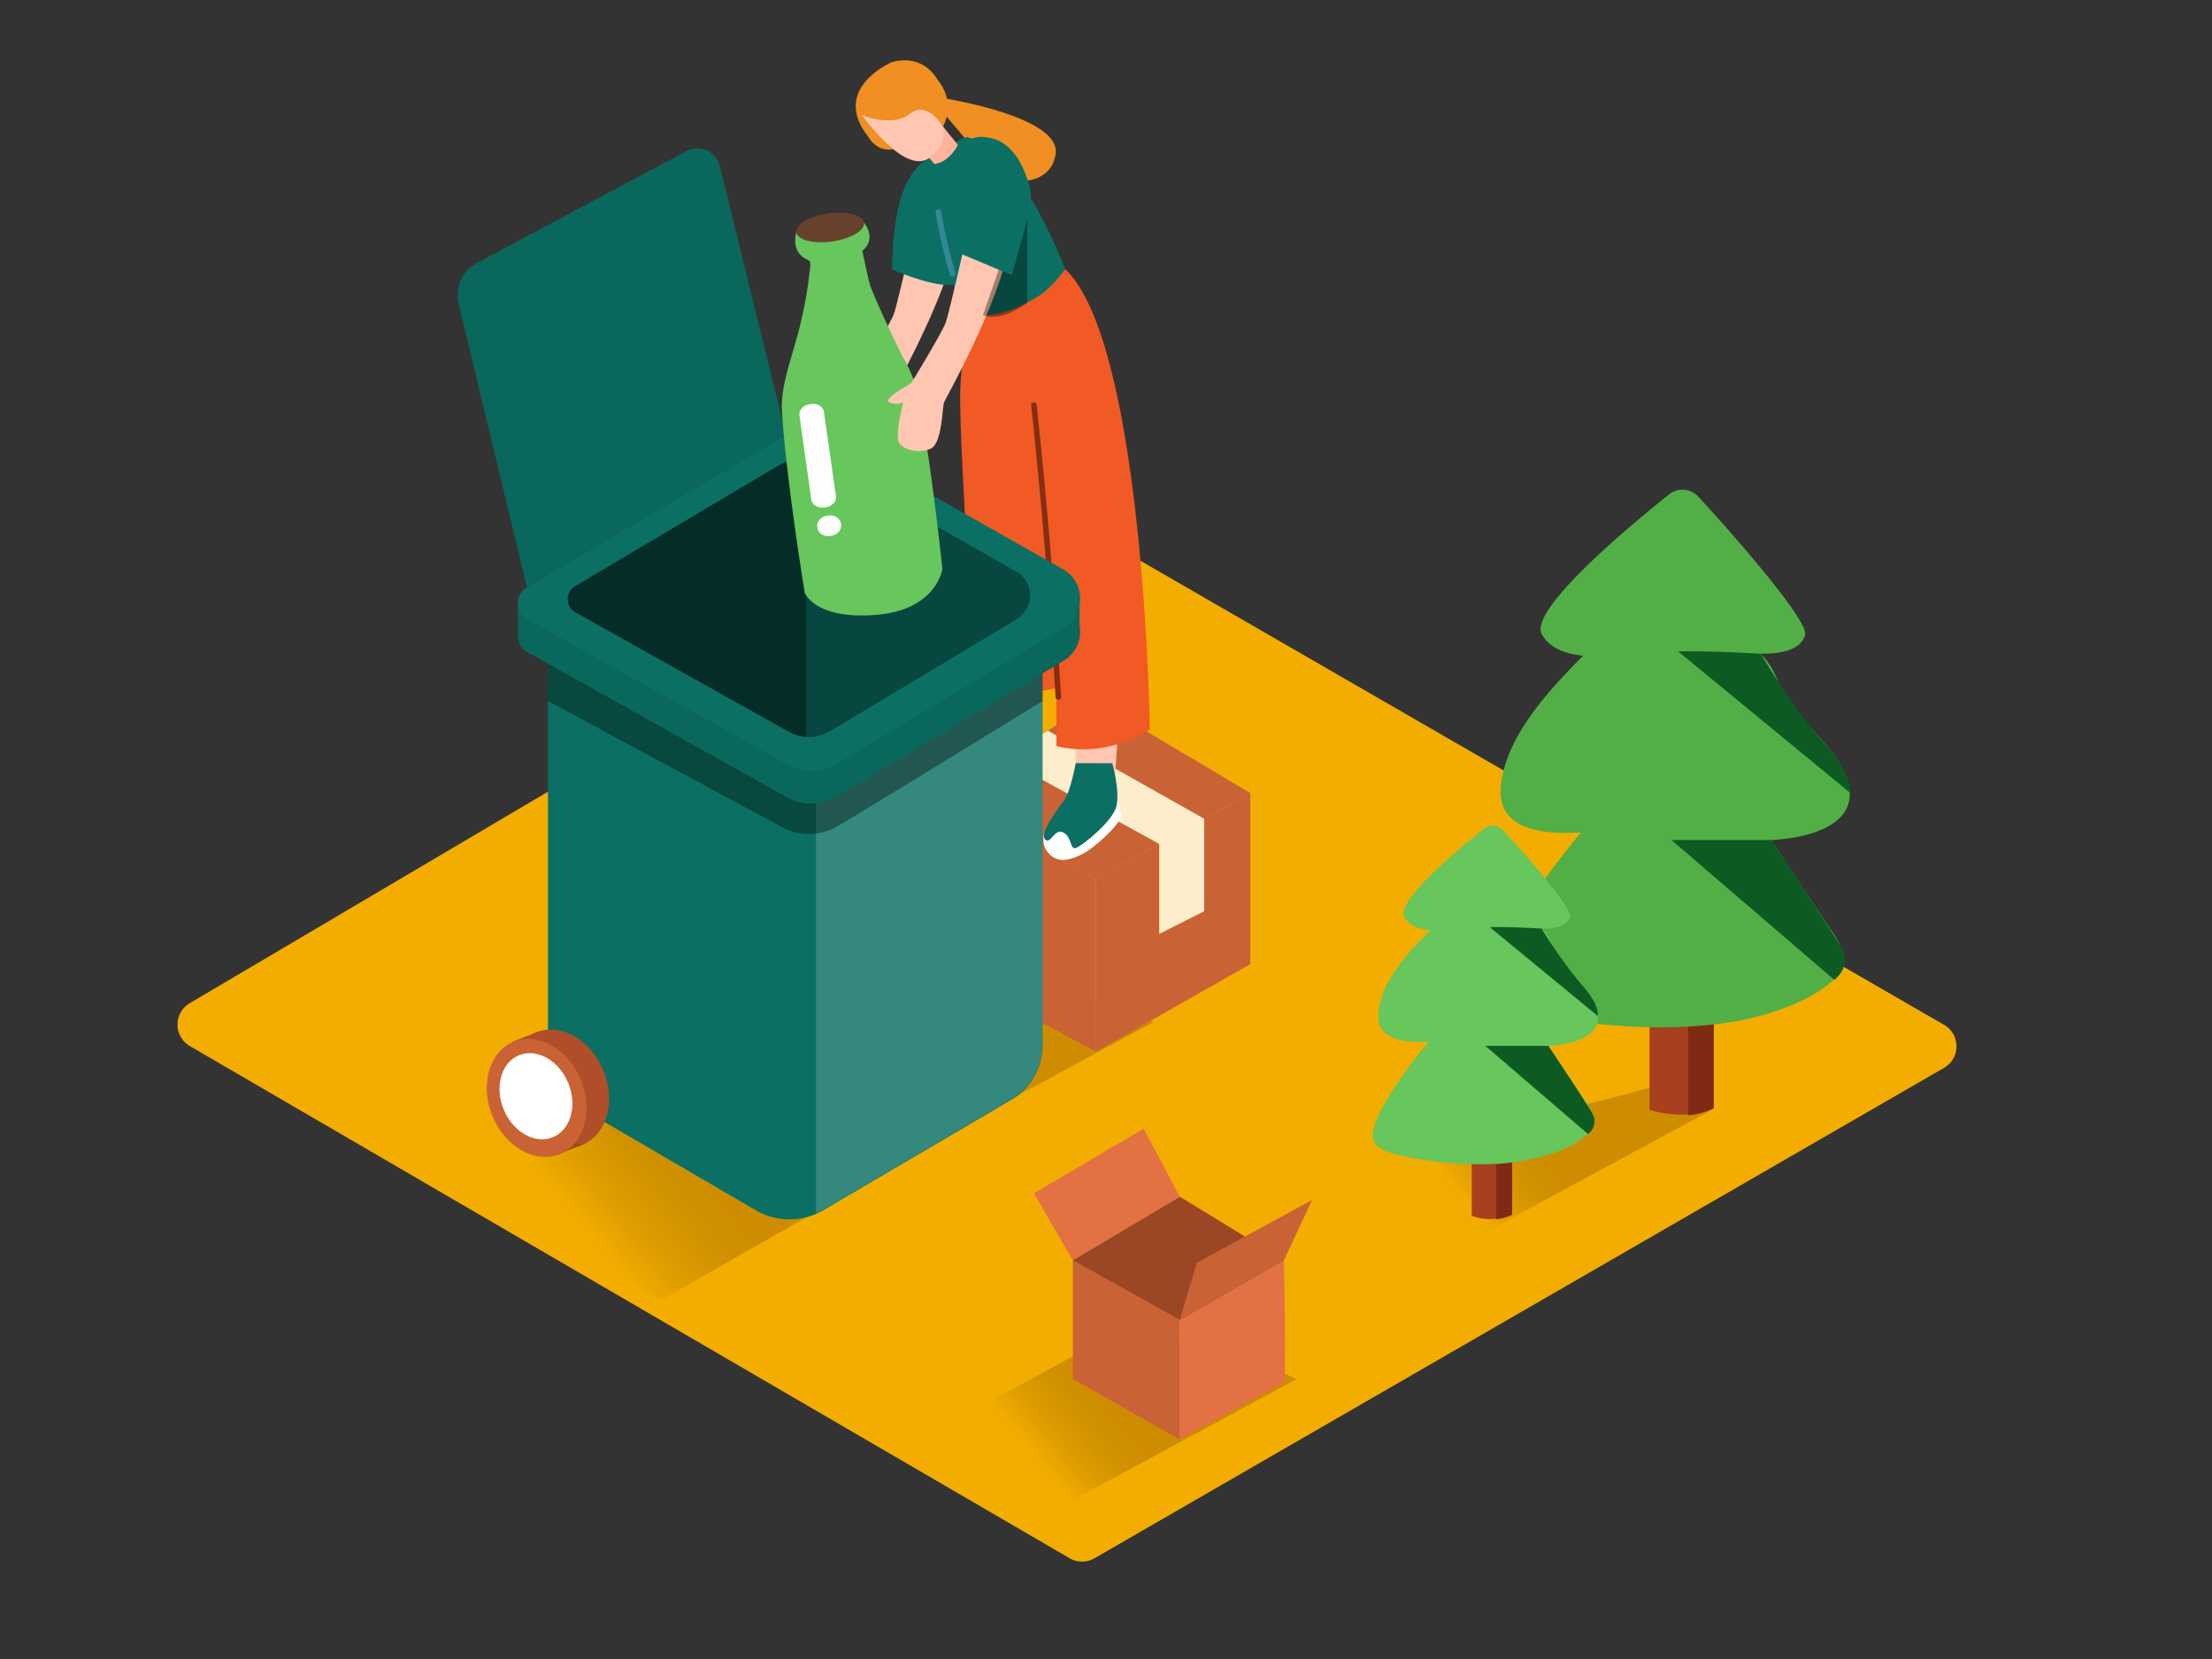 <svg id="Layer_1" data-name="Layer 1" xmlns="http://www.w3.org/2000/svg" xmlns:xlink="http://www.w3.org/1999/xlink" viewBox="0 0 400 300"><rect x="0" y="0" width="400" height="300" fill="#333333" stroke="none"/><defs><linearGradient id="linear-gradient" x1="161.97" y1="199.1" x2="175.12" y2="188.43" gradientUnits="userSpaceOnUse"><stop offset="0" stop-opacity="0.03"/><stop offset="0.97" stop-color="#7f4a00"/></linearGradient><linearGradient id="linear-gradient-2" x1="187.83" y1="263.67" x2="200.98" y2="253" xlink:href="#linear-gradient"/><linearGradient id="linear-gradient-3" x1="264.07" y1="215.7" x2="277.24" y2="205.02" xlink:href="#linear-gradient"/><linearGradient id="linear-gradient-4" x1="104.68" y1="219.85" x2="123.24" y2="204.79" xlink:href="#linear-gradient"/></defs><title>81-90</title><path d="M34.33,189.16l159.09,92.62a4.49,4.49,0,0,0,4.51,0L351.55,193.1a4.49,4.49,0,0,0,0-7.78L190.11,92.1a4.49,4.49,0,0,0-4.53,0L34.31,181.41A4.49,4.49,0,0,0,34.33,189.16Z" fill="#f3ad00"/><path d="M169.52,171.19c-6-4.11,13.56,9.34,8.27,4.27l-36.42,19.77,23.55,13.21,43.62-23.59C206.13,182.94,172,172.89,169.52,171.19Z" opacity="0.32" fill="url(#linear-gradient)"/><path d="M195.38,235.76c-6-4.11,13.56,9.34,8.27,4.27l-36.42,19.77L190.79,273l43.62-23.59C232,247.5,197.88,237.46,195.38,235.76Z" opacity="0.32" fill="url(#linear-gradient-2)"/><path d="M302.17,195.38c-10.58,3.76-27.83,6.93-38.82,9.25a.81.81,0,0,1-.33.25,10.5,10.5,0,0,1-9.15,0l-11.13,6,23.55,13.21,43.62-23.59C308.93,199.81,309.28,197.72,302.17,195.38Z" opacity="0.32" fill="url(#linear-gradient-3)"/><path d="M133.4,192.83c-6-4.11-12.23-8-17.52-13.06L70,207.51l49.57,27.57,54.37-31C171.55,202.18,135.9,194.53,133.4,192.83Z" opacity="0.32" fill="url(#linear-gradient-4)"/><path d="M198.17,190.2V159l27.92-15.59v30.94Z" fill="#c96336"/><path d="M198.17,159,171,143.42s-.75,31.44,0,31.94,27.16,14.84,27.16,14.84Z" fill="#c96336"/><polygon points="171 143.41 198.17 126.81 226.09 143.41 198.17 159.01 171 143.41" fill="#c96336"/><polygon points="181.35 137.09 209.63 152.61 209.63 168.88 217.76 164.78 217.76 148.06 189.49 132.12 181.35 137.09" fill="#fdedcb"/><path d="M309.9,200.24V146.91H298.29V200.7C302.3,201.87,306.53,202,309.9,200.24Z" fill="#a83f1e"/><path d="M305.27,147.06v54.62a11.69,11.69,0,0,0,4.63-1.29V147.06Z" fill="#7f2b14"/><path d="M320.25,151.9c7.22-.35,16.47-2.94,13.76-11-1.6-4.76-6.52-8.95-9.66-12.72s-2.45-6.3-6-10c3,.13,7.33-.44,8.07-3.4.64-2.6-13.31-18.51-19.35-25a3.86,3.86,0,0,0-5.24-.38c-7.19,5.72-25.55,21-23,25.35,1.55,2.65,4.67,3.57,7.47,3.81-6.61,6.62-14.13,14.9-14.9,23.72-.66,7.65,7.16,8.67,14.45,8.28-5,6.12-18.71,23.57-15.59,28.87,1.65,2.79,7,3.72,10.09,4.34a100.23,100.23,0,0,0,20.68,2c6.9-.08,14-.77,20.57-3.1,3.48-1.24,7.29-2.94,10-5.52,3.21-3,1.42-6.23-.67-9.26C327.36,162.63,323.81,157.26,320.25,151.9Z" fill="#52af45"/><path d="M318.38,118.21s-8.79-.57-14.91-.41l31,25.49s.83-3-4.65-9S318.38,118.21,318.38,118.21Z" fill="#0d5b23"/><path d="M320.25,151.9h-18l29.46,25.3s3.25-2.38,1.29-5.82S320.25,151.9,320.25,151.9Z" fill="#0d5b23"/><path d="M273.45,219.57V186h-7.31v33.87A9.78,9.78,0,0,0,273.45,219.57Z" fill="#a83f1e"/><path d="M270.53,186.08v34.39a7.36,7.36,0,0,0,2.91-.81V186.08Z" fill="#7f2b14"/><path d="M280,189.13c4.55-.22,10.37-1.85,8.66-6.92-1-3-4.1-5.63-6.09-8s-1.54-4-3.75-6.29c1.88.08,4.62-.28,5.08-2.14.41-1.64-8.38-11.66-12.18-15.72a2.43,2.43,0,0,0-3.3-.24c-4.53,3.6-16.09,13.2-14.48,16,1,1.67,2.94,2.25,4.7,2.4-4.16,4.17-8.9,9.38-9.38,14.93-.42,4.82,4.51,5.46,9.1,5.21-3.17,3.85-11.78,14.84-9.82,18.18,1,1.76,4.38,2.34,6.35,2.73a63.11,63.11,0,0,0,13,1.26,40.11,40.11,0,0,0,12.95-2,18.14,18.14,0,0,0,6.32-3.47c2-1.9.89-3.92-.42-5.83C284.44,195.89,282.21,192.51,280,189.13Z" fill="#67c65c"/><path d="M278.79,167.92s-5.53-.36-9.39-.26l19.52,16.05s.52-1.86-2.93-5.69A78.56,78.56,0,0,1,278.79,167.92Z" fill="#0d5b23"/><path d="M280,189.13H268.61l18.55,15.93a2.82,2.82,0,0,0,.82-3.66C286.74,199.23,280,189.13,280,189.13Z" fill="#0d5b23"/><path d="M213.33,260.33V238.71L194,227.9v21.45Z" fill="#c96336"/><path d="M213.33,238.71l18.83-10.81s.52,21.8,0,22.14-18.83,10.29-18.83,10.29Z" fill="#e27144"/><polygon points="232.17 227.9 213.33 216.39 193.98 227.9 213.33 238.71 232.17 227.9" fill="#9b4726"/><polygon points="193.98 227.9 186.98 215.77 206.81 204.11 213.33 216.39 193.98 227.9" fill="#e27144"/><polygon points="232.17 227.9 237.27 216.99 216.44 228.34 213.33 238.71 232.17 227.9" fill="#c96336"/><path d="M175.34,154.52s-4-4.67-6.83-3.5-6,12-6,12l5.83,2.13s.66-7.8,2.33-7.8,4.67,3,4.67,3l-2,3.33L179.5,162v-7.5l-1.67,2.83Z" fill="#fdedcb"/><path d="M178.14,165.27s2.61,3.12,1.94,5.3-4.19,2.31-4.19,2.31l-.49-3.56-3,4.67,4.34,5.9v-3.15s5.31-1.06,6-3.61.16-9.61.16-9.61Z" fill="#fdedcb"/><path d="M164.66,168.06s-6.14,5.67-5.68,5.32h3.08s-2,7.18,1.57,8.82c2.29,1,7.73-2.14,7.72-2.48s-.67-6-.67-6-3.61,4.05-5,3.6-.55-4-.55-4l3.22-.52Z" fill="#fdedcb"/><path d="M165.82,39.38S162.3,55,161.63,56.81s-6.23,10.95-6.23,10.95-5.21,2.84-4,3.47a3.13,3.13,0,0,0,2.54,0s-1.52,5.88-.76,7.25,3.55,2.06,5.69,1.15,2.12-7.43,2.47-8.39,11.34-19.87,12.44-31.84S165.82,39.38,165.82,39.38Z" fill="#ffc6b2"/><path d="M164.79,31.72s-3.41,3.87-3.46,17c0,0,9.85,4.36,11.88,2.18l2.45-12.36" fill="#0b7063"/><path d="M189,85.51s2.14,17.55,3.35,22,2.29,32.68,2.29,32.68,3.77,2.69,7,0c0,0,1.7-22.84.81-28.94s0-30.14,0-30.14" fill="#ffc6b2"/><path d="M176.61,80.44s-.43,12.94,0,17.21S178.89,129,178.89,129a4.8,4.8,0,0,0,6.26,0S187.21,115.58,187,113s-.68-34.85-.68-34.85" fill="#ffc6b2"/><path d="M171.22,17.85c0,.07,20.83,3.29,19.66,10.09s-10.15,4.45-10.15,4.45L170.31,20.05" fill="#f18f22"/><path d="M189,150.3a3.67,3.67,0,0,0,.7,4.07c1.8,1.92,4.16,1,6.15,0s7.63-6,6.85-7.31-1.07-6.83-1.07-6.83" fill="#fff"/><path d="M194.52,138s-.91,5.2-2.2,6.89-4.34,5.82-3.35,6.89,1.73-2.14,3.35-1.22,1.11,3.22,2.29,2.76,6.69-4.84,7.3-7.62-.77-7.68-.77-7.68" fill="#0b7063"/><path d="M169.22,136.54s-.22,3.1,2.59,3.69,6.3-1.12,7.87-1.84,7.31-5.55,7.31-5.55l-.68-6.75" fill="#fff"/><path d="M178.66,125.61s-1.68,4.18-4.72,5.75-5.4,4.61-4.72,5.17,2.14-1.46,2.92-.9.78,3,1.74,2.41,3,1,5.79-.95,1.91-2.7,4.27-3.6,2.36-7.42,2.36-7.42S180.34,127.4,178.66,125.61Z" fill="#0b7063"/><path d="M176.08,56.93a47.64,47.64,0,0,0-2.41,13c-.44,7.84,2.75,53.71,2.75,53.71a24.49,24.49,0,0,0,14.62.77v10.48s8.07,2.62,16.89-3c0,0-1-69.61-15.29-83.21" fill="#f15a24"/><path d="M188.62,53a25.12,25.12,0,0,0,4-4.34,97.32,97.32,0,0,0-5.45-11.55c-3.11-5.07-6.23-10.86-12.39-12.35a41,41,0,0,0-7.09,4,10.09,10.09,0,0,0-2.92,2.91c-.12,5,.3,8.16,3.26,11.89S173,53.46,175,56.75C179.43,57.82,184.35,55.89,188.62,53Z" fill="#0b7063"/><path d="M170.55,22.9l2.66,3.31s-1.44,3.08-4.23,3.45l-1.74-2" fill="#ffb39c"/><path d="M164.65,25.28c-5.11,4.26-7.6-.5-7.6-.5-7-8.76,4.16-13.51,4.16-13.51s8.69-3.16,10.13,9.23" fill="#f18f22"/><path d="M155.87,20.81s7.94,11.26,12.34,7.62,1.55-7.4,1.55-7.4-4-7.63-8.84-6.42S155.87,20.81,155.87,20.81Z" fill="#ffc6b2"/><path d="M155.87,20.81s5.44,2.31,8.65-.22,6,2.31,6,2.31a7.51,7.51,0,0,0-.67-8.06c-1.69-2.5-7.93-4.37-11.09-2S153.59,19,155.87,20.81Z" fill="#f18f22"/><path d="M187.47,73.23c-.07-.63-1.07-.64-1,0q2.8,26.36,4.41,52.82c0,.64,1,.64,1,0Q190.27,99.59,187.47,73.23Z" fill="#842e13"/><path d="M188.53,120.8v68.28a11.32,11.32,0,0,1-5.6,9.77l-34.07,20a12.07,12.07,0,0,1-12.33-.08L99.09,196.93v-80.2" fill="#0b7063"/><path d="M147.57,118.88V219.39a12,12,0,0,0,1.28-.64l34.07-20a11.32,11.32,0,0,0,5.6-9.77V120.74Z" fill="#fff" opacity="0.17"/><path d="M99.09,120v6.77l41.75,22.49a10.21,10.21,0,0,0,10.84,0c5.95-3.5,36.85-22.49,36.85-22.49v-6" opacity="0.36"/><path d="M95.35,117.92l47,26.28a9,9,0,0,0,9-.14l41-24.58a6.12,6.12,0,0,0-.13-10.57L151.07,85.63a11.16,11.16,0,0,0-11.19.11l-44.6,26.43A3.32,3.32,0,0,0,95.35,117.92Z" fill="#0b7063"/><polygon points="93.65 114.76 93.66 108.99 96.36 112.52 93.65 114.76" fill="#0b7063"/><polygon points="195.22 108.34 195.22 114.39 192.81 112.41 195.22 108.34" fill="#0b7063"/><g opacity="0.08"><path d="M95.35,117.92l47,26.28a9,9,0,0,0,9-.14l41-24.58a6.12,6.12,0,0,0-.13-10.57L151.07,85.63a11.16,11.16,0,0,0-11.19.11l-44.6,26.43A3.32,3.32,0,0,0,95.35,117.92Z"/><polygon points="93.65 114.76 93.66 108.99 96.36 112.52 93.65 114.76"/><polygon points="195.22 108.34 195.22 114.39 192.81 112.41 195.22 108.34"/></g><path d="M95.35,111.95l47,26.28a9,9,0,0,0,9-.14l41-24.58a6.12,6.12,0,0,0-.13-10.57L151.07,79.66a11.16,11.16,0,0,0-11.19.11L95.28,106.2A3.32,3.32,0,0,0,95.35,111.95Z" fill="#0b7063"/><path d="M104,110.71l38.66,21.63a7.38,7.38,0,0,0,7.41-.11L183.8,112a5,5,0,0,0-.11-8.7L149.9,84.13a9.19,9.19,0,0,0-9.21.09L104,106A2.73,2.73,0,0,0,104,110.71Z" opacity="0.37"/><path d="M95.28,106.2,82.93,54.92a6.59,6.59,0,0,1,3.3-7.36l37.88-20.23a4.2,4.2,0,0,1,6.05,2.7l12,48.72Z" fill="#0b7063"/><path d="M95.28,106.2,82.93,54.92a6.59,6.59,0,0,1,3.3-7.36l37.88-20.23a4.2,4.2,0,0,1,6.05,2.7l12,48.72Z" opacity="0.08"/><path d="M145.77,83a9.16,9.16,0,0,0-5.09,1.26L104,106a2.73,2.73,0,0,0,.06,4.73l38.66,21.63a7.36,7.36,0,0,0,3.09.91Z" opacity="0.37"/><ellipse cx="101.12" cy="196.85" rx="8.64" ry="10.99" transform="translate(-67.88 53.98) rotate(-22.6)" fill="#af4e28"/><polyline points="92.59 188.4 97.72 186.41 97.99 189.42" fill="#af4e28"/><polygon points="101.04 208.69 105.35 206.99 102.07 206.5 101.04 208.69" fill="#915200"/><ellipse cx="97.05" cy="198.54" rx="8.64" ry="10.99" transform="translate(-68.85 52.54) rotate(-22.6)" fill="#c96336"/><ellipse cx="96.92" cy="198.23" rx="6.31" ry="8.02" transform="translate(-68.74 52.47) rotate(-22.6)" fill="#fff"/><path d="M144,42s-1.25,3.68,2.29,5.1c.48.19.12,1.93.09,2.25a75.24,75.24,0,0,1-2.61,12.84c-1.11,4-2.61,8.12-2.36,12.26.19,3.23.52,6.45.89,9.66.71,6.25,1.58,12.48,2.53,18.69q.33,2.2.69,4.39s1.84,4.9,12.89,4,12-8.34,12-8.34c-.37-3.5-.78-7-1.22-10.49-.8-6.37-1.66-12.75-2.86-19.06-.55-2.89-.34-3-1.57-5.75a21.35,21.35,0,0,0-1.56-3.1c-1-1.92-5.47-11.3-6-13.37-.45-1.91-.88-3.82-1.26-5.74,0,0,2.7-1.85.31-5.08" fill="#67c65c"/><ellipse cx="150.12" cy="41.15" rx="6.18" ry="2.55" transform="translate(-4.28 21.36) rotate(-8.03)" fill="#67412e"/><path d="M144.57,75.16,146.7,90.3c.33,2.37,4.79,1.74,4.46-.63L149,74.53C148.69,72.16,144.23,72.78,144.57,75.16Z" fill="#fefefe"/><path d="M149.68,93.23c-2.87.4-2.35,4.09.52,3.68S152.55,92.82,149.68,93.23Z" fill="#fefefe"/><path d="M175.19,40.91s-3.52,15.6-4.18,17.43-6.23,10.95-6.23,10.95-5.21,2.84-4,3.47a3.13,3.13,0,0,0,2.54,0s-1.52,5.88-.76,7.25,3.55,2.06,5.69,1.15,2.12-7.43,2.47-8.39S182,52.88,183.11,40.91,175.19,40.91,175.19,40.91Z" fill="#ffc6b2"/><path d="M173.28,33.91s-1.53-9.33,4.29-9.15,7.73,5.94,8.68,9.15S183,49.78,183,49.78l-11.74-4.94Z" fill="#0b7063"/><path d="M177.75,57l2.87-8.26,2.37,1,2.76-10V54.74S181.35,58.32,177.75,57Z" opacity="0.37"/><path d="M172.74,49.34a103.1,103.1,0,0,1-2.56-11.16c-.11-.63-1.07-.36-1,.27a103.09,103.09,0,0,0,2.56,11.16A.5.5,0,0,0,172.74,49.34Z" fill="#328896"/></svg>